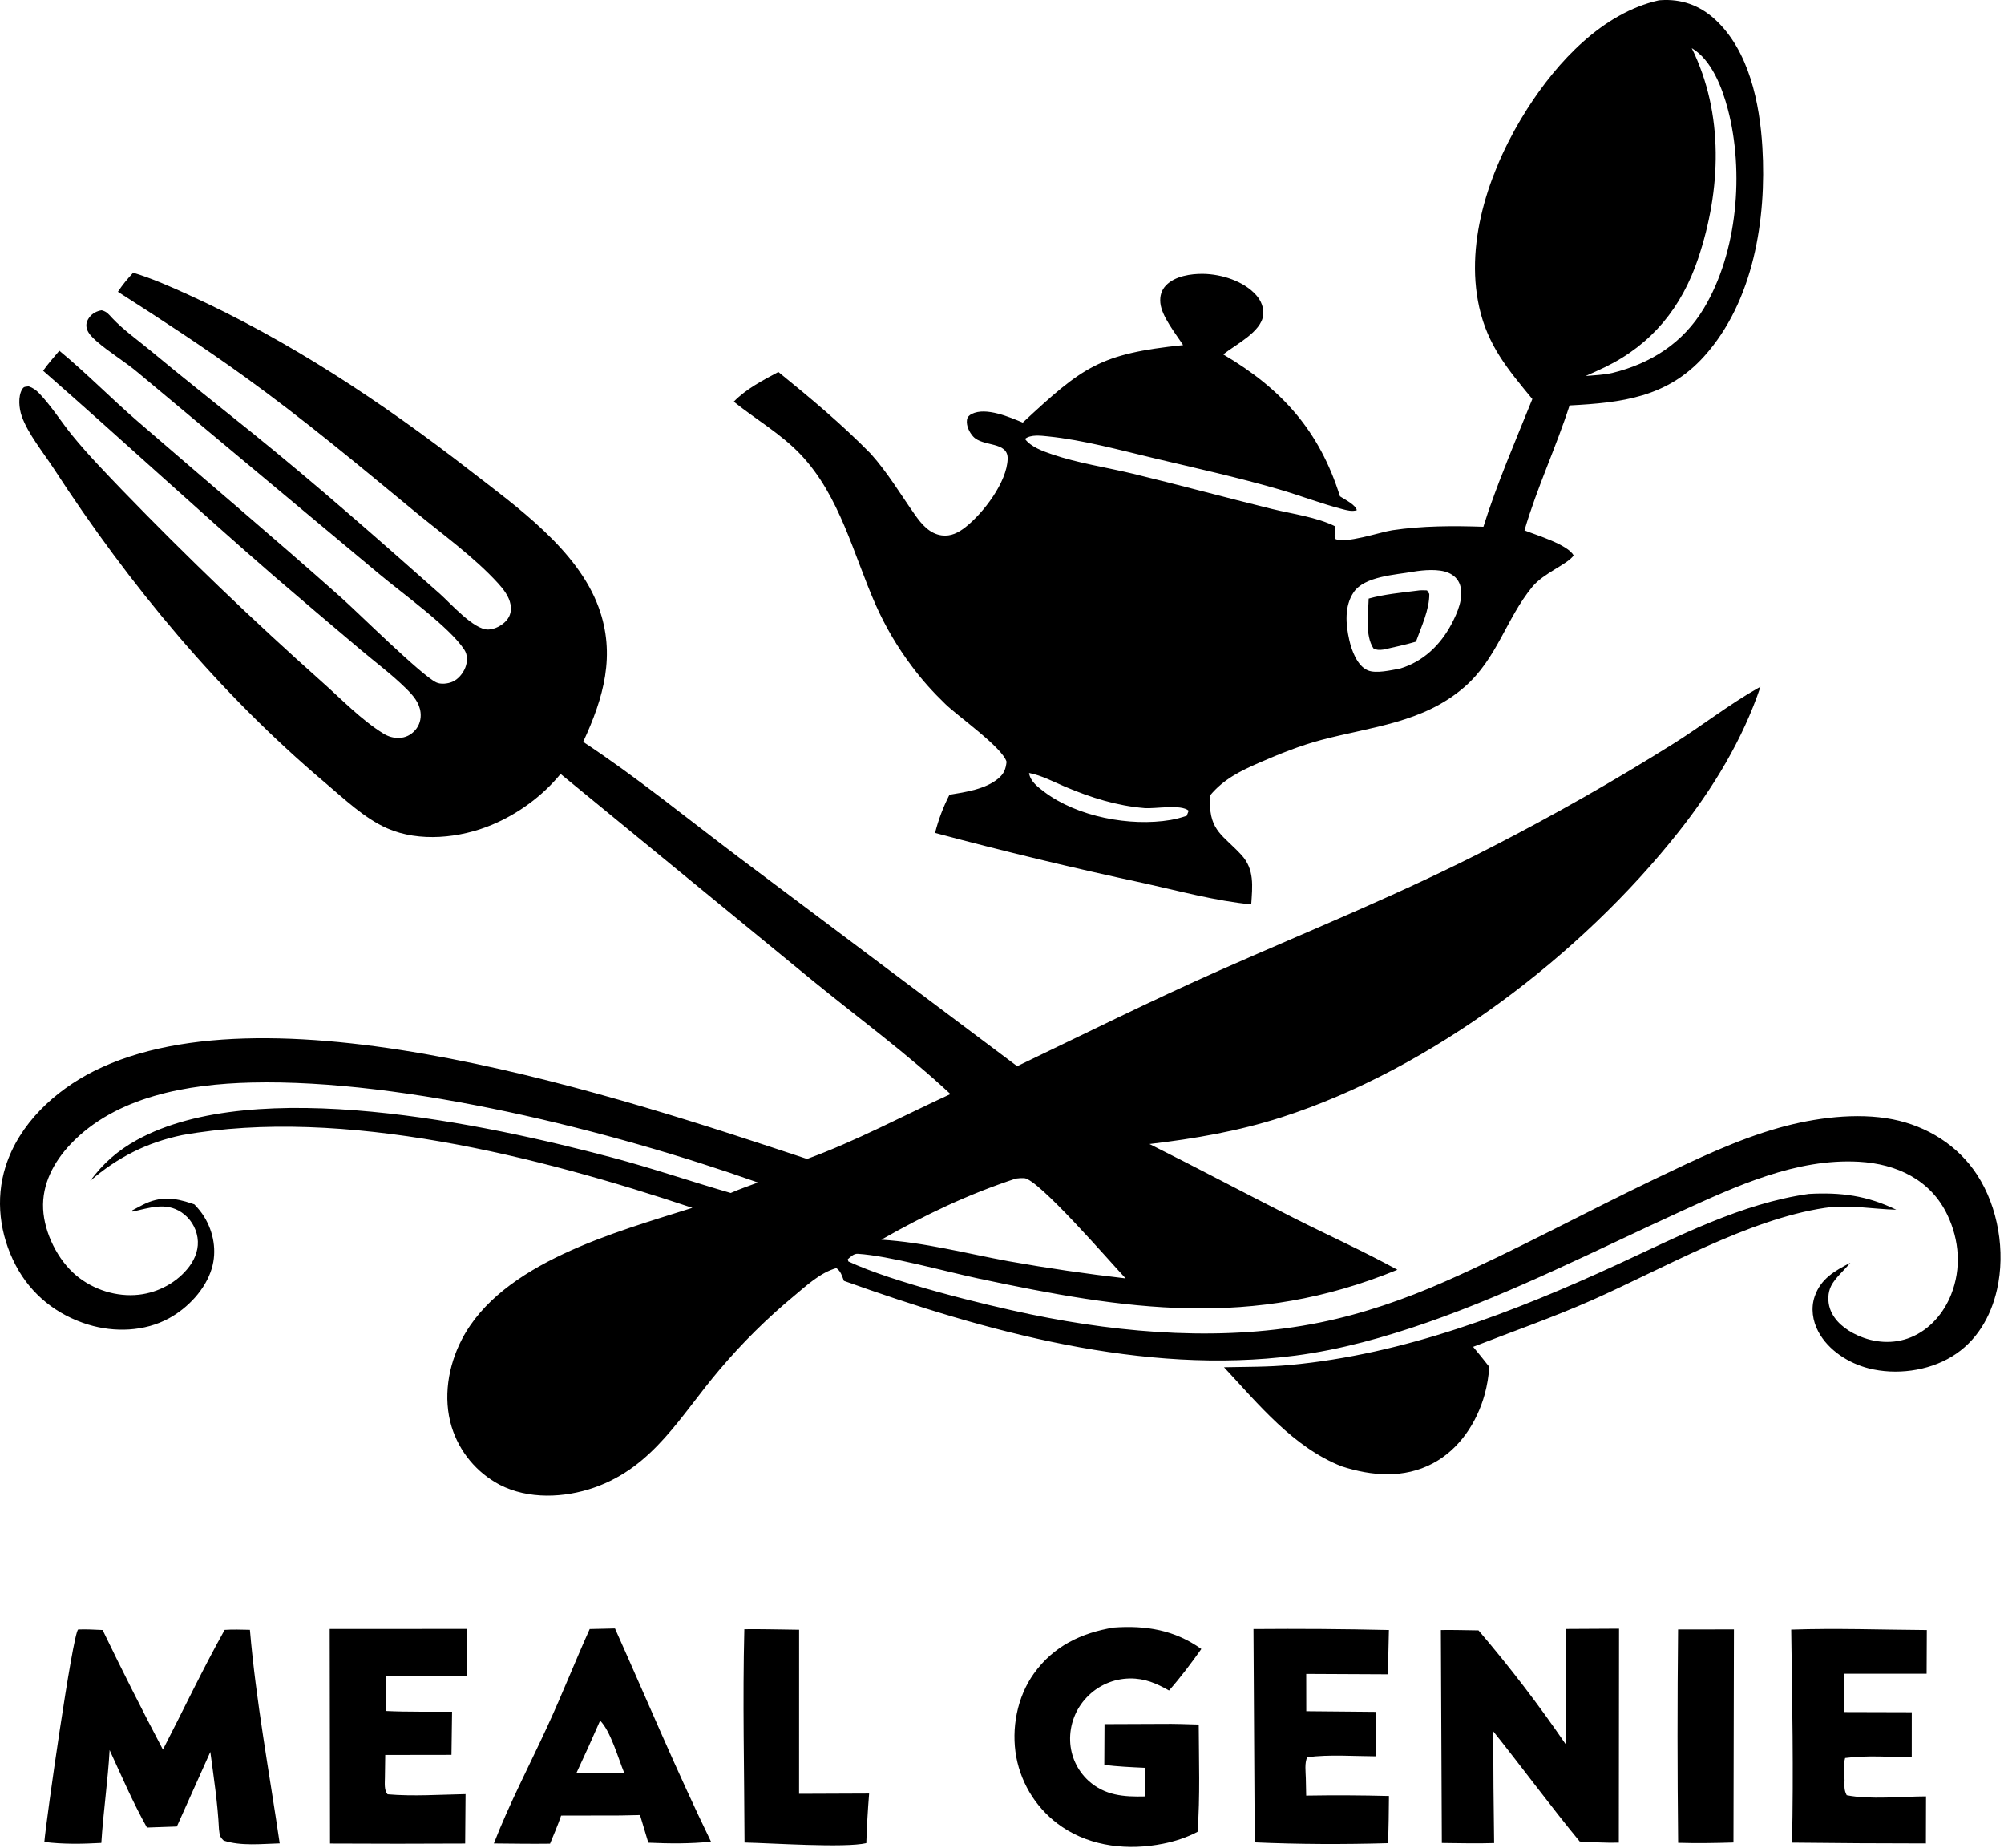 <?xml version="1.0" encoding="UTF-8" standalone="no"?><!DOCTYPE svg PUBLIC "-//W3C//DTD SVG 1.1//EN" "http://www.w3.org/Graphics/SVG/1.1/DTD/svg11.dtd"><svg width="100%" height="100%" viewBox="0 0 334 308" version="1.1" xmlns="http://www.w3.org/2000/svg" xmlns:xlink="http://www.w3.org/1999/xlink" xml:space="preserve" xmlns:serif="http://www.serif.com/" style="fill-rule:evenodd;clip-rule:evenodd;stroke-linejoin:round;stroke-miterlimit:2;"><path fill="#000" d="M279.68,271.519l9.309,-0.006l-0.079,35.517c-3.082,0.098 -6.136,0.142 -9.221,0.054c-0.129,-11.855 -0.133,-23.71 -0.009,-35.565Zm-155.624,-0.038c3.041,-0.031 6.088,0.051 9.128,0.088l-0.005,27.352l11.675,-0.047c-0.222,2.75 -0.379,5.505 -0.471,8.263c-3.505,0.836 -15.971,-0.013 -20.294,-0.101c-0.037,-11.834 -0.336,-23.723 -0.033,-35.555Zm174.48,0.067c7.499,-0.258 15.093,0.022 22.599,0.072l-0.032,7.283l-13.814,-0l0,6.39l11.339,0.031l-0.004,7.478c-3.635,-0.004 -7.502,-0.324 -11.103,0.15c-0.32,1.072 -0.113,2.555 -0.097,3.686c-0.028,0.939 -0.1,1.658 0.361,2.516c3.774,0.773 9.291,0.201 13.221,0.195l-0.022,7.839c-7.438,-0.003 -14.876,-0.048 -22.313,-0.135c0.27,-11.81 0.028,-23.695 -0.135,-35.505Zm-89.625,-0.095c7.525,-0.065 15.05,-0.012 22.573,0.16l-0.17,7.389l-13.61,-0.066l0.01,6.218l11.653,0.107l-0.023,7.408c-3.726,-0.019 -7.797,-0.333 -11.476,0.151c-0.465,0.989 -0.252,2.422 -0.23,3.503l0.06,2.896c4.599,-0.079 9.198,-0.058 13.795,0.063c-0.017,2.621 -0.063,5.241 -0.138,7.861c-7.348,0.21 -14.888,0.192 -22.234,-0.135l-0.21,-35.555Zm-153.96,-0.009l22.806,-0.013l0.081,7.817l-13.516,0.056l0.018,5.813c3.649,0.175 7.349,0.094 11.005,0.116l-0.099,7.194l-11.04,0.016l-0.053,3.776c-0.008,0.889 -0.159,2.134 0.453,2.781c4.256,0.368 8.71,0.05 12.988,-0.028l-0.065,8.231c-7.509,0.043 -15.017,0.043 -22.525,-0l-0.053,-35.759Zm43.331,0.009l4.214,-0.098c5.295,11.845 10.336,23.868 16.003,35.537c-3.454,0.364 -6.981,0.326 -10.446,0.172l-1.385,-4.605l-3.275,0.069l-9.875,0.019c-0.527,1.589 -1.21,3.132 -1.845,4.681c-3.118,0.047 -6.242,-0.016 -9.361,-0.038c2.568,-6.607 5.922,-13.001 8.893,-19.444c2.481,-5.379 4.648,-10.889 7.077,-16.293Zm1.735,15.273c-1.279,2.934 -2.598,5.851 -3.955,8.75l4.618,-0.003l3.335,-0.088c-0.953,-2.312 -2.269,-6.978 -3.998,-8.659Zm85.594,-15.521c5.348,-0.389 10.183,0.402 14.609,3.576c-1.693,2.387 -3.446,4.725 -5.381,6.921c-2.086,-1.188 -4.056,-2.036 -6.516,-2.005c-2.73,0.03 -5.334,1.169 -7.208,3.155c-1.859,1.947 -2.854,4.566 -2.758,7.257c0.088,2.52 1.183,4.903 3.038,6.61c2.73,2.495 5.929,2.724 9.422,2.636c0.072,-1.583 0.006,-3.182 -0.012,-4.769c-2.262,-0.103 -4.506,-0.207 -6.752,-0.481l0.034,-6.801l9.611,-0.038c2.03,-0.032 4.059,0.05 6.089,0.107c0.019,5.931 0.251,11.97 -0.198,17.879c-1.803,0.955 -3.736,1.578 -5.734,1.98c-5.73,1.149 -11.907,0.527 -16.83,-2.796c-3.999,-2.705 -6.753,-6.902 -7.644,-11.647c-0.864,-4.719 0.126,-9.994 2.934,-13.915c3.268,-4.565 7.889,-6.777 13.296,-7.669Zm75.402,0.233l8.828,-0.047l-0.037,35.668c-2.171,0.056 -4.349,-0.091 -6.516,-0.192c-4.949,-6.01 -9.561,-12.294 -14.418,-18.376c0.011,6.212 0.061,12.423 0.151,18.634c-2.9,0.097 -5.815,0.012 -8.715,-0.013l-0.16,-35.495c2.086,-0.035 4.181,0.034 6.271,0.059c5.209,6.096 10.086,12.469 14.609,19.09c-0.076,-6.441 -0.016,-12.888 -0.013,-19.328Zm-247.996,0.09c1.364,-0.059 2.725,0.028 4.088,0.088c3.232,6.705 6.583,13.352 10.051,19.938c3.43,-6.645 6.638,-13.431 10.287,-19.96c1.397,-0.1 2.811,-0.034 4.211,-0.012c1.005,11.866 3.239,23.811 4.964,35.595c-3.029,0.079 -6.432,0.484 -9.334,-0.464c-0.736,-0.701 -0.65,-0.934 -0.791,-1.911c-0.206,-4.285 -0.87,-8.618 -1.438,-12.868l-5.577,12.435l-4.986,0.173c-2.331,-4.154 -4.231,-8.59 -6.223,-12.916c-0.287,5.168 -1.059,10.308 -1.381,15.476c-3.139,0.173 -6.376,0.239 -9.497,-0.163c0.275,-3.409 4.7,-34.506 5.626,-35.411Zm288.437,-72.574c5.347,-0.305 9.749,0.286 14.593,2.636c-4.024,-0.101 -7.876,-0.905 -11.929,-0.302c-12.74,1.901 -27.041,10.176 -38.87,15.404c-6.478,2.862 -13.132,5.178 -19.727,7.741c0.916,1.095 1.813,2.207 2.69,3.334c-0.095,1.527 -0.358,3.132 -0.77,4.609c-1.31,4.709 -4.235,9.145 -8.634,11.476c-4.832,2.564 -10.176,2.115 -15.193,0.5c-8.052,-3.164 -13.861,-10.343 -19.617,-16.519c3.654,-0.082 7.304,-0.032 10.949,-0.371c19.171,-1.784 37.239,-8.766 54.588,-16.739c10.182,-4.682 20.716,-10.195 31.92,-11.769l-0,-0Zm-24.979,-198.9l0.304,-0.023c3.447,-0.232 6.482,0.84 9.042,3.184c5.693,5.206 7.475,13.994 7.911,21.351c0.71,11.918 -1.457,25.683 -9.733,34.844c-6.164,6.827 -13.726,7.698 -22.404,8.151c-2.265,7.021 -5.447,13.744 -7.515,20.818c2.002,0.808 7.167,2.333 8.197,4.177c-1.068,1.517 -4.983,2.916 -6.883,5.222c-4.389,5.328 -5.857,11.962 -11.329,16.712c-6.884,5.974 -15.477,6.593 -23.881,8.825c-3.497,0.929 -6.921,2.313 -10.236,3.75c-3.185,1.382 -6.016,2.769 -8.278,5.49c-0.01,0.333 -0.016,0.666 -0.019,0.999c-0.038,4.941 2.262,5.671 5.25,8.915c2.215,2.407 1.825,5.234 1.637,8.231c-5.944,-0.559 -12.065,-2.246 -17.899,-3.528c-11.667,-2.501 -23.269,-5.294 -34.796,-8.375c0.566,-2.248 1.357,-4.298 2.402,-6.361c2.648,-0.435 6.004,-0.927 8.124,-2.697c0.965,-0.806 1.254,-1.578 1.392,-2.802c-0.76,-2.437 -8.033,-7.521 -10.188,-9.603c-2.069,-1.997 -3.87,-3.986 -5.589,-6.291c-2.393,-3.17 -4.416,-6.603 -6.03,-10.233c-3.761,-8.498 -5.942,-18.128 -12.522,-25.072c-3.249,-3.429 -7.47,-5.857 -11.142,-8.805c2.143,-2.172 4.778,-3.515 7.437,-4.945c5.369,4.363 10.539,8.673 15.392,13.616c2.91,3.266 4.924,6.712 7.415,10.243c1.091,1.546 2.435,3.109 4.428,3.371c1.522,0.2 2.784,-0.46 3.941,-1.368c2.972,-2.331 6.933,-7.505 7.037,-11.389c0.079,-2.97 -4.138,-1.948 -5.756,-3.73c-0.641,-0.709 -1.162,-1.791 -1.027,-2.759c0.066,-0.482 0.377,-0.78 0.811,-0.998c2.365,-1.185 6.283,0.538 8.492,1.446c10.041,-9.336 12.846,-11.466 26.72,-12.914c-1.225,-1.906 -3.591,-4.797 -3.792,-7.048c-0.1,-1.113 0.17,-2.116 0.962,-2.926c1.482,-1.524 4.128,-1.923 6.148,-1.896c3.066,0.04 6.795,1.196 8.875,3.557c0.827,0.936 1.279,2.075 1.147,3.33c-0.298,2.789 -4.599,4.894 -6.651,6.533c9.768,5.744 16.035,12.734 19.454,23.648l0.264,0.169c0.75,0.479 2.356,1.281 2.544,2.148c-0.801,0.259 -1.643,0.016 -2.438,-0.189c-3.54,-0.914 -7.065,-2.283 -10.597,-3.307c-6.798,-1.971 -13.748,-3.505 -20.635,-5.14c-5.777,-1.371 -11.86,-3.063 -17.782,-3.668c-1.175,-0.121 -2.903,-0.35 -3.855,0.424c1.012,1.345 2.957,2.031 4.512,2.564c4.342,1.488 9.039,2.163 13.497,3.241c7.725,1.866 15.401,3.962 23.12,5.857c3.361,0.825 7.549,1.373 10.628,2.928c-0.119,0.711 -0.179,1.305 -0.122,2.026c1.583,0.972 7.54,-1.093 9.588,-1.399c5.046,-0.752 10.104,-0.751 15.187,-0.582c2.263,-7.219 5.332,-14.265 8.153,-21.282c-4.065,-4.935 -7.42,-8.885 -8.853,-15.302c-2.513,-11.229 2.017,-23.681 8.014,-33.068c5.002,-7.828 12.533,-15.964 21.927,-18.07Zm-40.951,95.219c-2.975,0.525 -8.096,0.754 -9.909,3.414c-1.577,2.312 -1.326,5.367 -0.735,7.967c0.389,1.709 1.303,4.289 3.075,5.049c1.389,0.595 3.918,-0.034 5.373,-0.289c3.858,-1.156 6.723,-3.905 8.589,-7.425c0.965,-1.821 2.115,-4.422 1.42,-6.518c-0.32,-0.968 -1.021,-1.626 -1.941,-2.021c-1.599,-0.687 -4.173,-0.466 -5.872,-0.177Zm-64.013,33.533c0.169,1.373 1.476,2.351 2.519,3.14c5.486,4.158 14.32,5.822 21.047,4.695c0.927,-0.155 1.813,-0.41 2.708,-0.698l0.33,-0.853c-1.323,-1.122 -5.561,-0.285 -7.371,-0.433c-4.624,-0.381 -8.928,-1.746 -13.173,-3.538c-1.935,-0.817 -3.999,-1.922 -6.06,-2.313Zm110.445,-120.792c5.401,10.986 4.898,23.657 1.062,35.081c-2.727,8.117 -7.703,14.282 -15.476,18.067c-1.081,0.518 -2.171,1.016 -3.271,1.494c1.471,-0.122 2.969,-0.183 4.414,-0.5c6.472,-1.581 11.823,-4.992 15.301,-10.787c5.602,-9.333 6.733,-22.744 3.993,-33.158c-0.943,-3.581 -2.702,-8.24 -6.023,-10.197Zm-45.816,90.423c0.603,-0.1 1.087,-0.083 1.694,-0.055l0.383,0.585c0.038,2.613 -1.351,5.499 -2.221,7.958c-1.766,0.528 -3.588,0.895 -5.379,1.313c-0.707,0.086 -1.059,0.121 -1.709,-0.189c-1.426,-2.187 -0.861,-5.749 -0.798,-8.301c2.617,-0.718 5.344,-0.971 8.03,-1.311Zm-213.944,-52.995c3.108,0.937 6.136,2.279 9.09,3.619c16.903,7.668 32.367,17.959 47,29.305c7.814,6.059 17.981,13.236 21.489,22.846c2.885,7.903 0.834,15.07 -2.583,22.41c8.902,5.858 17.327,12.757 25.844,19.173l46.493,34.874c11.194,-5.366 22.331,-10.92 33.682,-15.947c15.206,-6.73 30.739,-12.976 45.515,-20.629c10.284,-5.279 20.338,-10.996 30.132,-17.136c4.773,-2.987 9.306,-6.562 14.195,-9.321l0.358,-0.199c-2.932,8.749 -7.908,16.932 -13.617,24.153c-16.258,20.571 -41.147,39.544 -66.215,47.597c-7.207,2.315 -14.499,3.569 -21.998,4.451c8.159,4.075 16.205,8.373 24.351,12.47c5.64,2.837 11.439,5.445 16.972,8.483c-24.204,9.94 -45.204,6.71 -69.942,1.432c-5.625,-1.2 -14.797,-3.773 -19.988,-4.093c-0.704,-0.044 -1.166,0.484 -1.676,0.901l0.092,0.371c7.348,3.453 22.474,7.185 30.413,8.828c15.602,3.227 32.495,4.543 48.213,1.348c7.148,-1.454 14.135,-3.877 20.802,-6.821c11.92,-5.265 23.403,-11.546 35.162,-17.172c6.601,-3.161 13.513,-6.488 20.579,-8.467c5.834,-1.634 12.887,-2.577 18.888,-1.395c5.712,1.128 10.852,4.32 14.059,9.227c3.538,5.416 4.76,12.812 3.34,19.105c-1.034,4.584 -3.437,8.721 -7.54,11.203c-4.006,2.426 -9.319,3.114 -13.852,1.964c-3.353,-0.855 -6.724,-2.997 -8.392,-6.108c-0.961,-1.8 -1.282,-3.93 -0.609,-5.884c1.021,-2.969 3.333,-4.248 5.938,-5.605c-0.981,1.216 -2.498,2.476 -3.193,3.839c-0.578,1.128 -0.603,2.602 -0.207,3.789c0.701,2.099 2.639,3.576 4.581,4.458c2.824,1.285 6.007,1.521 8.904,0.337c3.144,-1.285 5.488,-4.025 6.72,-7.142c1.718,-4.345 1.373,-9.01 -0.61,-13.211c-2.796,-5.919 -8.511,-8.552 -14.747,-8.903c-10.456,-0.591 -20.475,4.062 -29.771,8.31c-13.849,6.333 -27.707,13.415 -42.09,18.438c-7.164,2.501 -14.587,4.578 -22.121,5.561c-25.345,3.299 -51.588,-4.012 -75.207,-12.463c-0.315,-0.817 -0.509,-1.605 -1.258,-2.127c-2.676,0.757 -4.942,2.878 -7.039,4.631c-4.502,3.729 -8.664,7.849 -12.438,12.312c-6.439,7.55 -10.969,16.187 -20.879,19.636c-4.979,1.735 -10.969,2.002 -15.753,-0.468c-3.843,-2.029 -6.726,-5.505 -8.01,-9.657c-1.465,-4.817 -0.592,-10.145 1.695,-14.556c6.628,-12.784 25.566,-17.861 38.431,-21.936c-25.391,-8.492 -58.162,-16.921 -85.024,-12.121c-5.896,1.223 -10.812,3.726 -15.35,7.632c2.18,-2.938 4.587,-5.055 7.798,-6.824c19.761,-10.899 58.257,-2.611 79.077,2.9c6.687,1.768 13.241,4.015 19.884,5.938c1.479,-0.651 3.027,-1.179 4.54,-1.747c-24.261,-8.58 -58.698,-17.27 -84.415,-16.658c-10.522,0.252 -22.591,2.269 -30.166,10.289c-2.776,2.941 -4.761,6.642 -4.553,10.789c0.2,3.99 2.436,8.502 5.517,11.072c2.848,2.378 6.721,3.613 10.419,3.207c3.257,-0.355 6.455,-2.07 8.428,-4.709c1.047,-1.401 1.635,-3.07 1.362,-4.826c-0.267,-1.707 -1.233,-3.228 -2.665,-4.194c-2.652,-1.753 -5.333,-0.726 -8.164,-0.119l-0.054,-0.205c0.596,-0.326 1.198,-0.642 1.805,-0.949c2.843,-1.423 5.209,-1.19 8.137,-0.194l0.42,0.144c0.599,0.613 1.175,1.317 1.626,2.045c1.589,2.57 2.144,5.731 1.27,8.643c-1.048,3.488 -3.989,6.586 -7.136,8.301c-4.058,2.212 -9.064,2.378 -13.43,1.049c-5.256,-1.602 -9.557,-5.026 -12.112,-9.903c-2.659,-5.076 -3.417,-10.964 -1.677,-16.456c2.247,-7.094 8.19,-12.611 14.703,-15.881c30.046,-15.075 88.668,4.634 118.868,14.628c8.17,-2.979 16.004,-7.189 23.907,-10.811c-7.232,-6.736 -15.235,-12.599 -22.89,-18.829l-42.094,-34.519c-3.006,3.684 -7.104,6.675 -11.491,8.501c-5.274,2.195 -12.046,2.916 -17.399,0.569c-3.784,-1.659 -7.149,-4.89 -10.281,-7.536c-17.677,-14.931 -32.685,-33.007 -45.262,-52.362c-1.695,-2.609 -4.363,-5.883 -5.373,-8.786c-0.449,-1.291 -0.651,-3.274 0.073,-4.483c0.307,-0.513 0.536,-0.391 1.079,-0.484c0.721,0.243 1.233,0.614 1.756,1.157c2.014,2.093 3.675,4.761 5.516,7.021c2.614,3.209 5.549,6.217 8.41,9.206c10.668,11.021 21.74,21.646 33.193,31.851c3.22,2.856 6.595,6.376 10.259,8.626c0.81,0.497 1.618,0.732 2.568,0.718c1.088,-0.016 2.033,-0.494 2.744,-1.314c0.696,-0.803 0.984,-1.841 0.873,-2.893c-0.176,-1.679 -1.269,-2.89 -2.42,-4.028c-2.336,-2.312 -5.055,-4.333 -7.569,-6.453c-4.897,-4.121 -9.772,-8.268 -14.625,-12.44c-12.912,-11.203 -25.432,-22.809 -38.294,-34.055c0.83,-1.171 1.774,-2.246 2.702,-3.339c4.449,3.667 8.589,7.904 12.967,11.697c11.303,9.79 22.756,19.432 33.927,29.371c2.97,2.641 13.37,12.961 15.914,14.2c0.763,0.372 1.915,0.231 2.686,-0.089c0.971,-0.405 1.785,-1.397 2.162,-2.36c0.384,-0.983 0.427,-2.099 -0.173,-3.012c-2.48,-3.777 -10.377,-9.416 -14.145,-12.579l-40.165,-33.524c-2.243,-1.904 -4.868,-3.429 -7.042,-5.351c-0.589,-0.522 -1.351,-1.252 -1.554,-2.044c-0.187,-0.728 0.005,-1.304 0.441,-1.885c0.49,-0.654 1.246,-1.046 2.033,-1.164c0.893,0.23 1.176,0.674 1.774,1.311c1.862,1.981 4.306,3.701 6.402,5.443c5.538,4.604 11.186,9.045 16.789,13.567c10.724,8.656 21.116,17.807 31.426,26.948c1.766,1.566 5.641,6.001 8.041,5.934c1.129,-0.031 2.364,-0.705 3.083,-1.565c0.655,-0.783 0.796,-1.663 0.625,-2.644c-0.225,-1.296 -1.191,-2.538 -2.052,-3.482c-4.009,-4.397 -9.312,-8.195 -13.915,-11.99c-9.336,-7.696 -18.536,-15.39 -28.366,-22.469c-6.902,-4.972 -13.933,-9.562 -21.096,-14.134c0.764,-1.165 1.598,-2.158 2.545,-3.178l0,0Zm147.125,150.948c-7.933,2.605 -15.193,6.064 -22.434,10.192c7.122,0.424 14.224,2.306 21.236,3.591c6.463,1.153 12.96,2.104 19.483,2.853c-2.671,-2.847 -14.603,-16.658 -16.938,-16.711c-0.474,-0.009 -0.882,0.013 -1.347,0.075Z" style="fill-rule:nonzero;"/></svg>